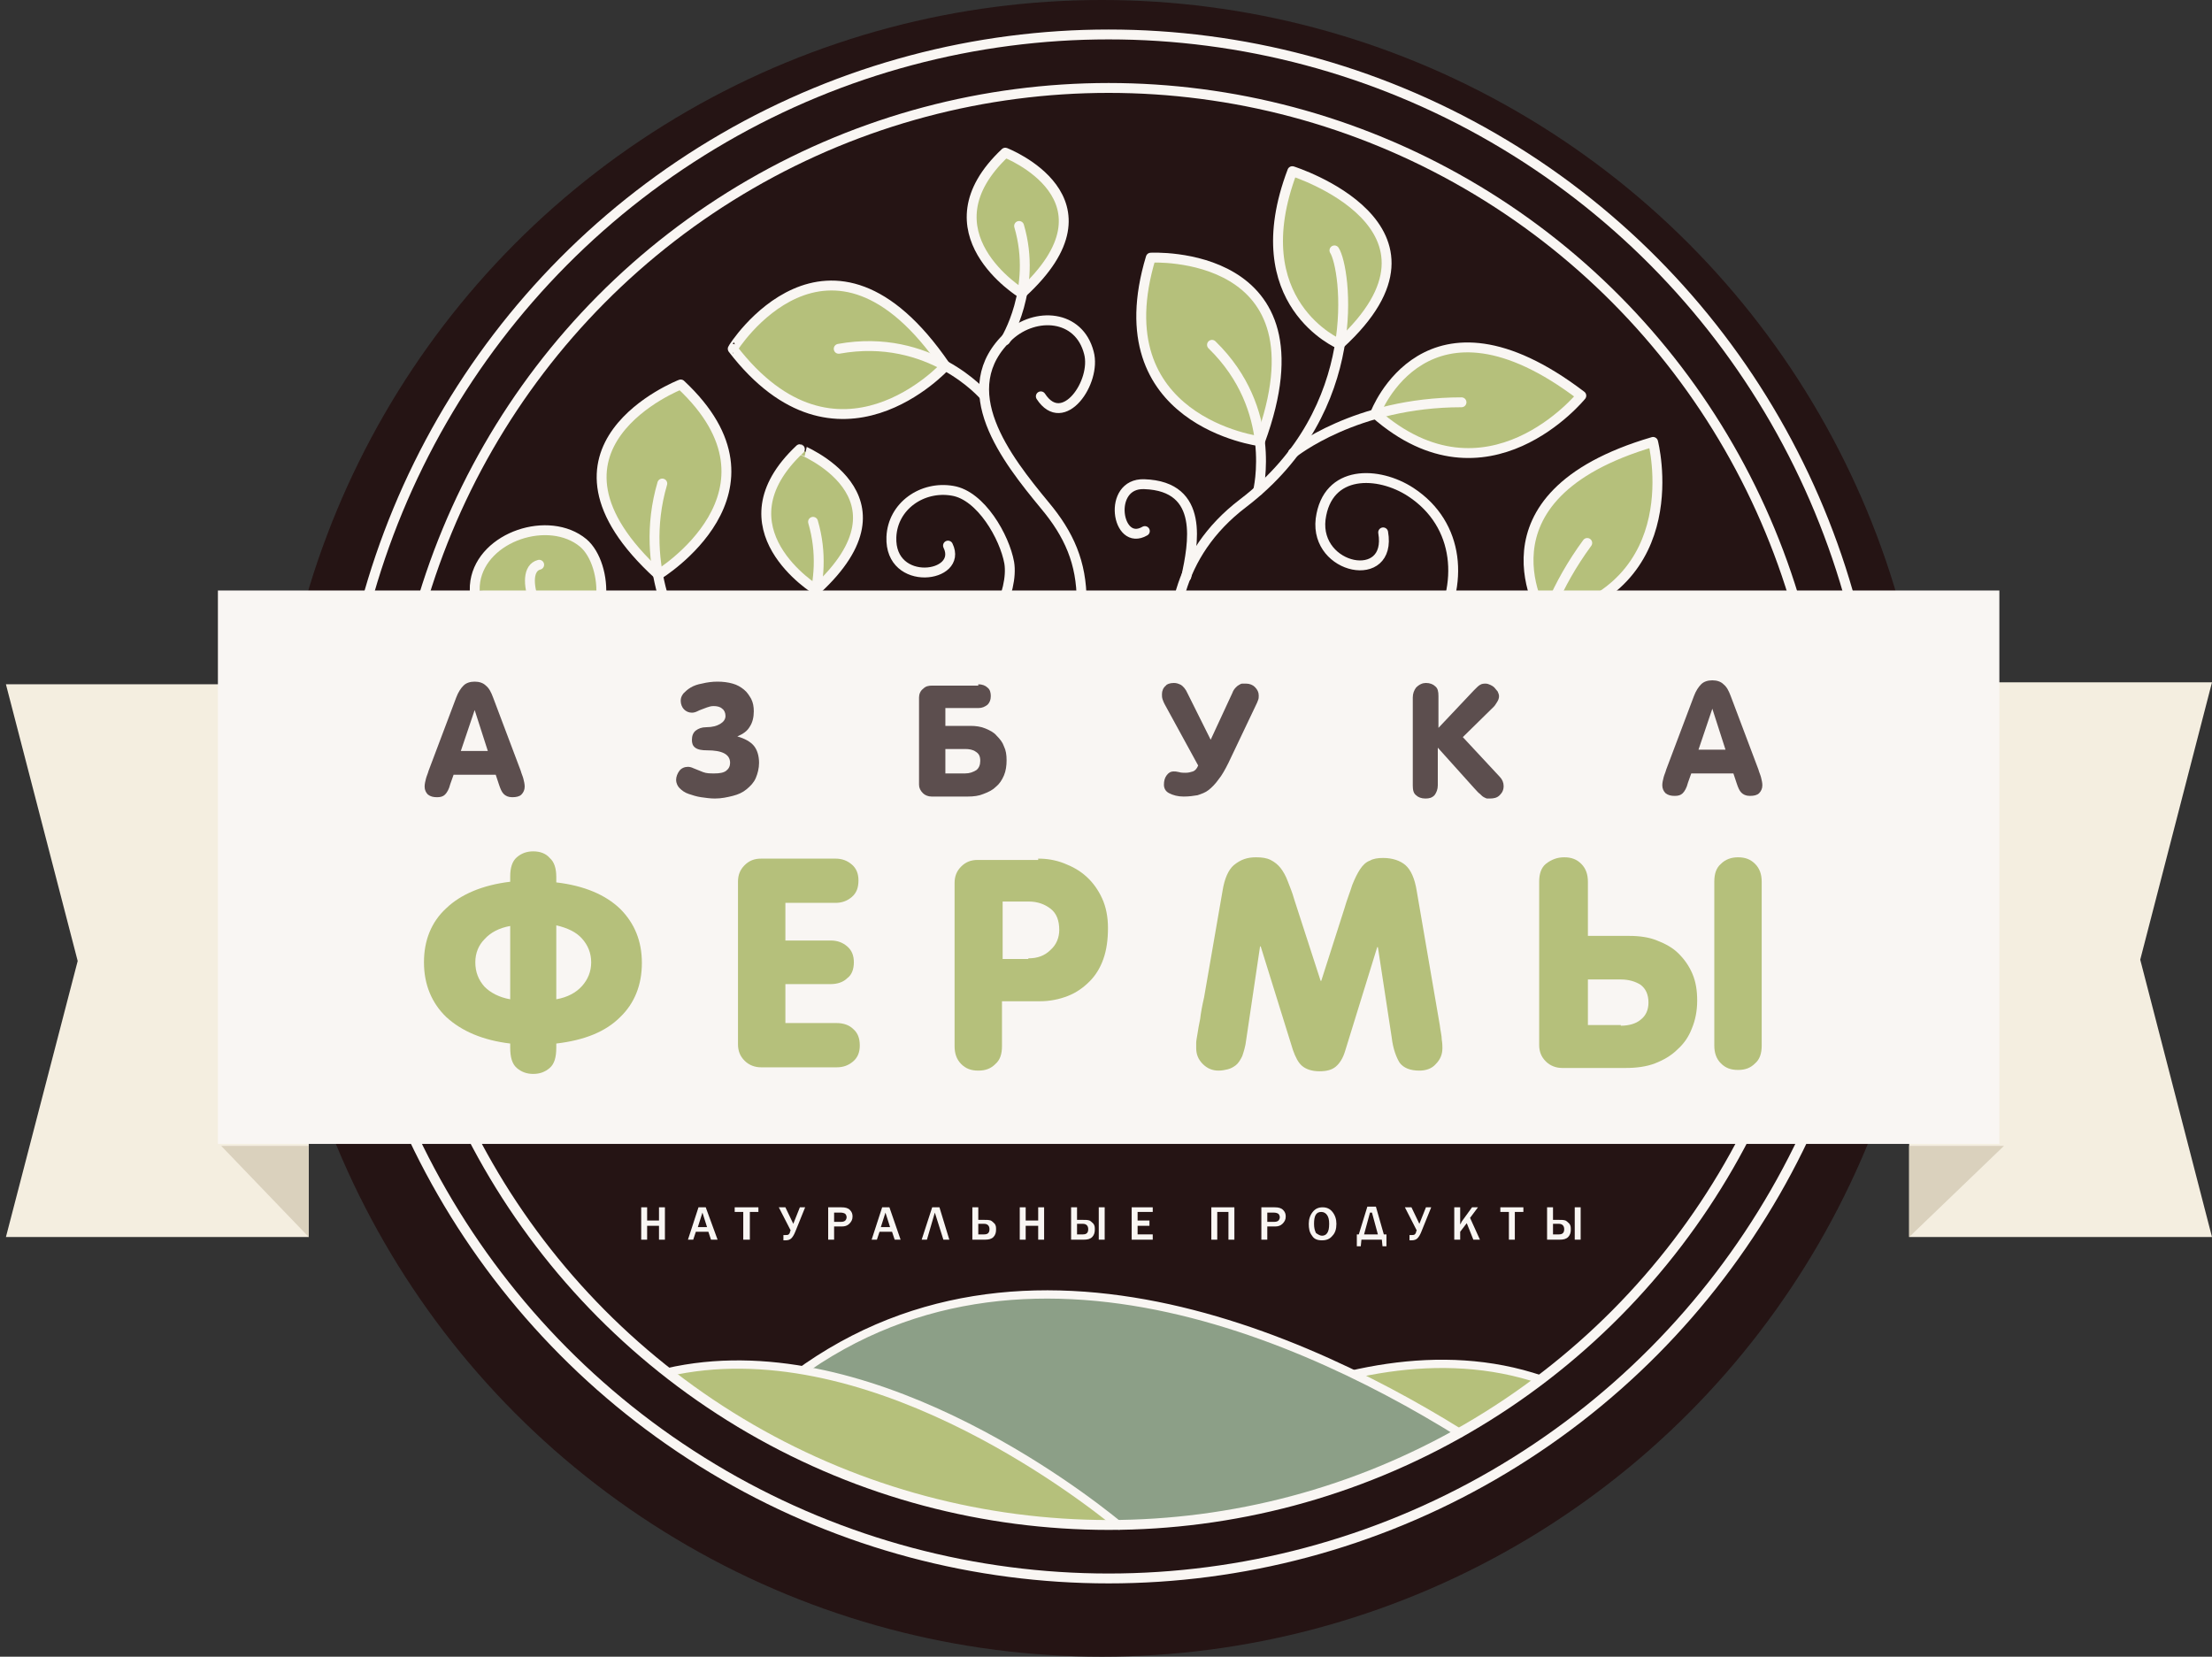 <?xml version="1.0" encoding="UTF-8"?>
<svg width="267px" height="200px" viewBox="0 0 267 200" version="1.1" xmlns="http://www.w3.org/2000/svg" xmlns:xlink="http://www.w3.org/1999/xlink">
    <rect x="0" y="0" width="267" height="200" fill="#333333" stroke="none"/>
    <!-- Generator: Sketch 47 (45396) - http://www.bohemiancoding.com/sketch -->
    <title>logo</title>
    <desc>Created with Sketch.</desc>
    <defs></defs>
    <g id="Page-1" stroke="none" stroke-width="1" fill="none" fill-rule="evenodd">
        <g id="Desktop" transform="translate(-85, -72)">
            <g id="Group-5" transform="translate(85, 72)">
                <g id="ЛОГОТИП_монохром">
                    <g id="logo">
                        <circle id="Oval-2" fill="#251414" cx="133" cy="100" r="100"></circle>
                        <path d="M128.255,183.937 C133.818,179.393 161.63,158.266 186.026,166.557 C171.563,177.559 153.446,184.096 133.897,184.096 C131.99,184.176 130.083,184.096 128.255,183.937 Z" id="Shape" fill="#B5C07B"></path>
                        <path d="M128.255,183.937 C133.818,179.393 161.63,158.266 186.026,166.557" id="Shape" stroke="#F9F6F3" stroke-linecap="round" stroke-linejoin="round"></path>
                        <path d="M176.252,173.015 C154.955,159.78 117.21,143.676 89.397,171.819 C102.429,179.632 117.607,184.176 133.897,184.176 C149.234,184.176 163.696,180.11 176.252,173.015 Z" id="Shape" fill="#8C9F87"></path>
                        <path d="M176.252,173.015 C154.955,159.78 117.21,143.676 89.397,171.819" id="Shape" stroke="#F9F6F3" stroke-linecap="round" stroke-linejoin="round"></path>
                        <path d="M135.089,184.176 C130.242,180.19 104.257,160.179 80.497,165.68 C95.198,177.24 113.713,184.176 133.897,184.176 C134.295,184.176 134.692,184.176 135.089,184.176 Z" id="Shape" fill="#B5C07B"></path>
                        <path d="M135.089,184.176 C130.242,180.19 104.257,160.179 80.497,165.68" id="Shape" stroke="#F9F6F3" stroke-linecap="round" stroke-linejoin="round"></path>
                        <path d="M123.329,35.411 C123.329,35.411 111.171,27.997 121.342,18.43 C121.342,18.43 135.804,24.011 123.329,35.411 Z" id="Shape" fill="#B5C07B"></path>
                        <path d="M123.329,35.411 C123.329,35.411 111.171,27.997 121.342,18.43 C121.342,18.43 135.804,24.011 123.329,35.411 Z" id="Shape" stroke="#F9F6F3" stroke-width="1.193" stroke-linecap="round" stroke-linejoin="round"></path>
                        <path d="M161.71,41.55 C161.71,41.55 149.949,36.607 155.988,20.662 C155.988,20.662 177.205,27.359 161.71,41.55 Z" id="Shape" fill="#B5C07B"></path>
                        <path d="M161.71,41.55 C161.71,41.55 149.949,36.607 155.988,20.662 C155.988,20.662 177.205,27.359 161.71,41.55 Z" id="Shape" stroke="#F9F6F3" stroke-width="1.193" stroke-linecap="round" stroke-linejoin="round"></path>
                        <path d="M152.095,53.269 C152.095,53.269 132.944,50.878 138.904,31.106 C138.904,31.106 160.677,29.91 152.095,53.269 Z" id="Shape" fill="#B5C07B"></path>
                        <path d="M152.095,53.269 C152.095,53.269 132.944,50.878 138.904,31.106 C138.904,31.106 160.677,29.91 152.095,53.269 Z" id="Shape" stroke="#F9F6F3" stroke-width="1.193" stroke-linecap="round" stroke-linejoin="round"></path>
                        <path d="M166.001,49.921 C166.001,49.921 172.12,33.498 190.873,47.768 C190.873,47.768 179.51,61.8 166.001,49.921 Z" id="Shape" fill="#B5C07B"></path>
                        <path d="M166.001,49.921 C166.001,49.921 172.12,33.498 190.873,47.768 C190.873,47.768 179.51,61.8 166.001,49.921 Z" id="Shape" stroke="#F9F6F3" stroke-width="1.193" stroke-linecap="round" stroke-linejoin="round"></path>
                        <path d="M186.503,74.715 C186.503,74.715 176.967,59.966 199.535,53.349 C199.535,53.349 204.064,70.809 186.503,74.715 Z" id="Shape" fill="#B5C07B"></path>
                        <path d="M186.503,74.715 C186.503,74.715 176.967,59.966 199.535,53.349 C199.535,53.349 204.064,70.809 186.503,74.715 Z" id="Shape" stroke="#F9F6F3" stroke-width="1.193" stroke-linecap="round" stroke-linejoin="round"></path>
                        <ellipse id="Oval" stroke="#F9F6F3" stroke-width="1.193" stroke-linecap="round" stroke-linejoin="round" cx="133.818" cy="97.357" rx="86.457" ry="86.74"></ellipse>
                        <ellipse id="Oval" stroke="#F9F6F3" stroke-width="1.193" stroke-linecap="round" stroke-linejoin="round" cx="133.818" cy="97.357" rx="92.894" ry="93.197"></ellipse>
                        <path d="M145.976,94.726 C145.976,94.726 133.818,73.121 150.029,60.763 C164.968,49.363 162.425,32.302 161.074,30.229" id="Shape" stroke="#F9F6F3" stroke-width="1.193" stroke-linecap="round" stroke-linejoin="round"></path>
                        <path d="M151.856,59.249 C151.856,59.249 154.32,49.443 146.294,41.63" id="Shape" stroke="#F9F6F3" stroke-width="1.193" stroke-linecap="round" stroke-linejoin="round"></path>
                        <path d="M114.111,44.181 C114.111,44.181 101.079,58.531 88.444,42.108 C88.364,42.108 100.046,23.612 114.111,44.181 Z" id="Shape" fill="#B5C07B"></path>
                        <path d="M114.111,44.181 C114.111,44.181 101.079,58.531 88.444,42.108 C88.364,42.108 100.046,23.612 114.111,44.181 Z" id="Shape" stroke="#F9F6F3" stroke-width="1.193" stroke-linecap="round" stroke-linejoin="round"></path>
                        <path d="M118.799,47.768 C118.799,47.768 112.283,40.115 101.237,42.108" id="Shape" stroke="#F9F6F3" stroke-width="1.193" stroke-linecap="round" stroke-linejoin="round"></path>
                        <path d="M156.068,54.704 C156.068,54.704 163.617,48.566 176.411,48.566" id="Shape" stroke="#F9F6F3" stroke-width="1.193" stroke-linecap="round" stroke-linejoin="round"></path>
                        <path d="M184.437,85.558 C184.437,85.558 184.039,75.831 191.588,65.547" id="Shape" stroke="#F9F6F3" stroke-width="1.193" stroke-linecap="round" stroke-linejoin="round"></path>
                        <path d="M166.954,64.271 C168.067,70.649 158.69,68.816 159.405,62.677 C160.2,56.618 166.398,56.857 170.292,59.408 C176.252,63.315 176.729,70.649 173.153,76.469 C171.643,78.94 164.253,85.239 161.551,84.122" id="Shape" stroke="#F9F6F3" stroke-width="1.193" stroke-linecap="round" stroke-linejoin="round"></path>
                        <path d="M125.633,81.093 C129.209,80.774 130.56,75.672 130.56,72.563 C130.56,67.939 129.05,64.51 126.11,61.003 C121.501,55.422 114.826,46.971 121.819,40.514 C124.997,37.643 130.242,37.962 131.434,42.586 C132.387,46.094 128.335,51.994 125.633,47.848" id="Shape" stroke="#F9F6F3" stroke-width="1.193" stroke-linecap="round" stroke-linejoin="round"></path>
                        <path d="M143.195,69.613 C143.989,65.786 145.499,58.691 138.109,58.451 C133.579,58.292 134.771,66.105 138.188,64.112" id="Shape" stroke="#F9F6F3" stroke-width="1.193" stroke-linecap="round" stroke-linejoin="round"></path>
                        <polygon id="Shape" fill="#B5C07B" points="57.294 71.287 58.486 67.46 61.505 65.068 65.399 64.032 69.134 64.829 71.756 67.54 72.471 69.932 72.471 72.084"></polygon>
                        <path d="M121.342,41.072 C121.342,41.072 125.236,34.853 123.011,27.279" id="Shape" stroke="#F9F6F3" stroke-width="1.193" stroke-linecap="round" stroke-linejoin="round"></path>
                        <path d="M98.536,71.207 C98.536,71.207 86.378,63.793 96.549,54.226 C96.47,54.226 110.932,59.807 98.536,71.207 Z" id="Shape" fill="#B5C07B"></path>
                        <path d="M98.536,71.207 C98.536,71.207 86.378,63.793 96.549,54.226 C96.47,54.226 110.932,59.807 98.536,71.207 Z" id="Shape" stroke="#F9F6F3" stroke-width="1.193" stroke-linecap="round" stroke-linejoin="round"></path>
                        <path d="M96.47,76.788 C96.47,76.788 100.363,70.569 98.138,62.996" id="Shape" stroke="#F9F6F3" stroke-width="1.193" stroke-linecap="round" stroke-linejoin="round"></path>
                        <path d="M79.464,69.374 C79.464,69.374 95.993,59.328 82.166,46.413 C82.166,46.413 62.618,53.987 79.464,69.374 Z" id="Shape" fill="#B5C07B"></path>
                        <path d="M79.464,69.374 C79.464,69.374 95.993,59.328 82.166,46.413 C82.166,46.413 62.618,53.987 79.464,69.374 Z" id="Shape" stroke="#F9F6F3" stroke-width="1.193" stroke-linecap="round" stroke-linejoin="round"></path>
                        <path d="M82.166,77.027 C82.166,77.027 76.921,68.656 79.941,58.372" id="Shape" stroke="#F9F6F3" stroke-width="1.193" stroke-linecap="round" stroke-linejoin="round"></path>
                        <path d="M115.859,77.824 C119.594,77.585 122.375,71.287 121.819,67.939 C121.263,64.829 118.402,59.807 114.985,59.249 C111.329,58.611 107.754,61.082 107.595,64.829 C107.356,70.968 116.336,69.772 114.429,65.866" id="Shape" stroke="#F9F6F3" stroke-width="1.193" stroke-linecap="round" stroke-linejoin="round"></path>
                        <path d="M70.246,81.093 C65.002,83.246 56.42,76.07 57.373,70.171 C58.247,64.75 66.273,62.119 70.405,65.547 C73.504,68.178 73.743,76.947 68.18,76.628 C65.24,76.469 62.3,68.895 65.081,68.178" id="Shape" stroke="#F9F6F3" stroke-width="1.193" stroke-linecap="round" stroke-linejoin="round"></path>
                        <polygon id="Shape" fill="#F4EEE0" points="230.446 149.337 230.446 82.369 267 82.369 258.338 115.853 267 149.337"></polygon>
                        <polygon id="Shape" fill="#F4EEE0" points="37.269 149.337 37.269 82.608 0.715 82.608 9.377 116.012 0.715 149.337"></polygon>
                        <rect id="Rectangle-path" fill="#F9F6F3" x="26.303" y="71.287" width="215.03" height="66.809"></rect>
                        <polygon id="Shape" fill="#DAD1BD" points="241.889 138.335 230.446 149.337 230.446 138.335"></polygon>
                        <polygon id="Shape" fill="#DAD1BD" points="26.7 138.335 37.269 149.337 37.269 138.335"></polygon>
                        <polygon id="Shape" fill="#F9F6F3" points="80.259 149.656 79.544 149.656 79.544 147.981 78.113 147.981 78.113 149.656 77.398 149.656 77.398 145.749 78.113 145.749 78.113 147.344 79.544 147.344 79.544 145.749 80.259 145.749"></polygon>
                        <path d="M86.616,149.656 L85.821,149.656 L85.504,148.699 L83.994,148.699 L83.676,149.656 L83.04,149.656 L84.312,145.749 L85.186,145.749 L86.616,149.656 L86.616,149.656 Z M85.345,148.141 L84.788,146.387 L84.232,148.141 L85.345,148.141 Z" id="Shape" fill="#F9F6F3"></path>
                        <polygon id="Shape" fill="#F9F6F3" points="90.51 149.656 89.715 149.656 89.715 146.307 88.682 146.307 88.682 145.749 91.543 145.749 91.543 146.307 90.51 146.307"></polygon>
                        <path d="M95.437,148.539 L94.006,145.749 L94.801,145.749 L95.754,147.742 L96.549,145.749 L97.185,145.749 L95.993,148.699 C95.834,149.097 95.675,149.337 95.516,149.496 C95.357,149.656 95.119,149.735 94.801,149.735 L94.562,149.735 L94.562,149.097 L94.801,149.097 C94.96,149.097 95.119,149.097 95.198,149.018 C95.278,148.938 95.357,148.858 95.357,148.699 L95.437,148.539 Z" id="Shape" fill="#F9F6F3"></path>
                        <path d="M100.681,149.656 L99.966,149.656 L99.966,145.749 L101.555,145.749 C102.032,145.749 102.35,145.829 102.588,146.068 C102.827,146.307 102.906,146.546 102.906,146.865 C102.906,147.264 102.747,147.503 102.509,147.742 C102.271,147.981 101.953,148.061 101.635,148.061 L100.681,148.061 L100.681,149.656 L100.681,149.656 Z M100.681,147.503 L101.555,147.503 C101.794,147.503 101.953,147.423 102.032,147.344 C102.112,147.264 102.191,147.104 102.191,146.945 C102.191,146.785 102.112,146.626 102.032,146.546 C101.953,146.467 101.714,146.387 101.476,146.387 L100.681,146.387 L100.681,147.503 Z" id="Shape" fill="#F9F6F3"></path>
                        <path d="M108.707,149.656 L107.992,149.656 L107.674,148.699 L106.164,148.699 L105.846,149.656 L105.211,149.656 L106.482,145.749 L107.356,145.749 L108.707,149.656 L108.707,149.656 Z M107.436,148.141 L106.879,146.387 L106.323,148.141 L107.436,148.141 Z" id="Shape" fill="#F9F6F3"></path>
                        <polygon id="Shape" fill="#F9F6F3" points="111.886 149.656 111.25 149.656 112.521 145.749 113.396 145.749 114.588 149.656 113.872 149.656 112.839 146.387 112.839 146.387"></polygon>
                        <path d="M117.369,149.656 L117.369,145.749 L118.084,145.749 L118.084,147.264 L118.72,147.264 C119.117,147.264 119.355,147.264 119.594,147.344 C119.753,147.423 119.912,147.583 120.071,147.742 C120.229,147.981 120.229,148.141 120.229,148.46 C120.229,148.779 120.15,149.097 119.912,149.337 C119.673,149.576 119.355,149.656 118.879,149.656 L117.369,149.656 L117.369,149.656 Z M118.084,149.018 L118.799,149.018 C119.276,149.018 119.435,148.779 119.435,148.38 C119.435,147.981 119.196,147.742 118.799,147.742 L118.084,147.742 L118.084,149.018 Z" id="Shape" fill="#F9F6F3"></path>
                        <polygon id="Shape" fill="#F9F6F3" points="126.03 149.656 125.315 149.656 125.315 147.981 123.805 147.981 123.805 149.656 123.09 149.656 123.09 145.749 123.805 145.749 123.805 147.344 125.315 147.344 125.315 145.749 126.03 145.749"></polygon>
                        <path d="M132.626,149.656 L132.626,145.749 L133.341,145.749 L133.341,149.656 L132.626,149.656 L132.626,149.656 Z M129.288,149.656 L129.288,145.749 L130.004,145.749 L130.004,147.264 L130.639,147.264 C131.037,147.264 131.275,147.264 131.513,147.344 C131.672,147.423 131.831,147.583 131.99,147.742 C132.149,147.981 132.149,148.141 132.149,148.46 C132.149,148.779 132.07,149.097 131.831,149.337 C131.593,149.576 131.275,149.656 130.798,149.656 L129.288,149.656 L129.288,149.656 Z M130.004,149.018 L130.719,149.018 C131.196,149.018 131.354,148.779 131.354,148.38 C131.354,147.981 131.116,147.742 130.719,147.742 L130.004,147.742 L130.004,149.018 Z" id="Shape" fill="#F9F6F3"></path>
                        <polygon id="Shape" fill="#F9F6F3" points="139.142 149.656 136.599 149.656 136.599 145.749 139.142 145.749 139.142 146.307 137.314 146.307 137.314 147.344 138.745 147.344 138.745 147.981 137.314 147.981 137.314 149.018 139.142 149.018"></polygon>
                        <polygon id="Shape" fill="#F9F6F3" points="146.214 149.656 146.214 145.749 148.996 145.749 148.996 149.656 148.28 149.656 148.28 146.307 146.929 146.307 146.929 149.656"></polygon>
                        <path d="M152.969,149.656 L152.254,149.656 L152.254,145.749 L153.843,145.749 C154.32,145.749 154.637,145.829 154.876,146.068 C155.114,146.307 155.194,146.546 155.194,146.865 C155.194,147.264 155.035,147.503 154.796,147.742 C154.558,147.981 154.24,148.061 153.922,148.061 L152.969,148.061 L152.969,149.656 L152.969,149.656 Z M152.969,147.503 L153.843,147.503 C154.081,147.503 154.24,147.423 154.32,147.344 C154.399,147.264 154.479,147.104 154.479,146.945 C154.479,146.785 154.399,146.626 154.32,146.546 C154.24,146.467 154.002,146.387 153.763,146.387 L152.969,146.387 L152.969,147.503 Z" id="Shape" fill="#F9F6F3"></path>
                        <path d="M159.564,149.735 C159.008,149.735 158.611,149.576 158.372,149.177 C158.054,148.779 157.975,148.3 157.975,147.742 C157.975,147.184 158.134,146.706 158.452,146.307 C158.77,145.908 159.167,145.749 159.644,145.749 C160.121,145.749 160.518,145.908 160.836,146.307 C161.154,146.706 161.312,147.184 161.312,147.742 C161.312,148.38 161.154,148.858 160.836,149.177 C160.518,149.576 160.121,149.735 159.564,149.735 L159.564,149.735 Z M159.564,149.177 C159.803,149.177 160.041,149.097 160.2,148.858 C160.359,148.619 160.438,148.3 160.438,147.742 C160.438,147.264 160.359,146.945 160.2,146.706 C160.041,146.467 159.803,146.307 159.485,146.307 C158.849,146.307 158.611,146.785 158.611,147.742 C158.611,148.22 158.69,148.539 158.849,148.858 C159.088,149.018 159.326,149.177 159.564,149.177 Z" id="Shape" fill="#F9F6F3"></path>
                        <path d="M164.014,149.018 L165.047,145.669 L166.08,145.669 L167.034,149.018 L167.352,149.018 L167.352,150.453 L166.875,150.453 L166.796,149.656 L164.332,149.656 L164.253,150.453 L163.776,150.453 L163.776,149.018 L164.014,149.018 L164.014,149.018 Z M164.65,149.018 L166.319,149.018 L165.604,146.387 L165.365,146.387 L164.65,149.018 Z" id="Shape" fill="#F9F6F3"></path>
                        <path d="M171.007,148.539 L169.577,145.749 L170.371,145.749 L171.325,147.742 L172.12,145.749 L172.755,145.749 L171.563,148.699 C171.404,149.097 171.246,149.337 171.087,149.496 C170.928,149.656 170.689,149.735 170.371,149.735 L170.133,149.735 L170.133,149.097 L170.371,149.097 C170.53,149.097 170.689,149.097 170.769,149.018 C170.848,148.938 170.928,148.858 170.928,148.699 L171.007,148.539 Z" id="Shape" fill="#F9F6F3"></path>
                        <path d="M178.636,149.656 L177.841,149.656 L177.046,147.662 L176.252,148.699 L176.252,149.656 L175.537,149.656 L175.537,145.749 L176.252,145.749 L176.252,147.822 C176.331,147.662 176.411,147.583 176.411,147.503 L177.682,145.749 L178.397,145.749 L177.444,147.025 L178.636,149.656 Z" id="Shape" fill="#F9F6F3"></path>
                        <polygon id="Shape" fill="#F9F6F3" points="182.847 149.656 182.132 149.656 182.132 146.307 181.099 146.307 181.099 145.749 183.88 145.749 183.88 146.307 182.847 146.307"></polygon>
                        <path d="M190.079,149.656 L190.079,145.749 L190.794,145.749 L190.794,149.656 L190.079,149.656 L190.079,149.656 Z M186.741,149.656 L186.741,145.749 L187.456,145.749 L187.456,147.264 L188.092,147.264 C188.489,147.264 188.728,147.264 188.966,147.344 C189.125,147.423 189.284,147.583 189.443,147.742 C189.602,147.981 189.602,148.141 189.602,148.46 C189.602,148.779 189.522,149.097 189.284,149.337 C189.046,149.576 188.728,149.656 188.251,149.656 L186.741,149.656 L186.741,149.656 Z M187.456,149.018 L188.171,149.018 C188.648,149.018 188.807,148.779 188.807,148.38 C188.807,147.981 188.569,147.742 188.171,147.742 L187.456,147.742 L187.456,149.018 Z" id="Shape" fill="#F9F6F3"></path>
                        <path d="M55.625,90.66 L58.883,90.66 L57.294,85.717 L57.294,85.717 L55.625,90.66 L55.625,90.66 Z M57.294,82.289 C57.85,82.289 58.327,82.448 58.645,82.767 C59.042,83.086 59.28,83.564 59.519,84.202 L62.856,93.052 C62.936,93.37 63.095,93.689 63.174,94.008 C63.254,94.327 63.333,94.646 63.333,94.965 C63.333,95.364 63.174,95.682 62.936,95.922 C62.697,96.161 62.3,96.241 61.823,96.241 C61.346,96.241 61.029,96.081 60.79,95.842 C60.552,95.603 60.393,95.204 60.234,94.726 L59.837,93.53 L54.751,93.53 L54.354,94.646 C54.195,95.284 53.956,95.682 53.718,95.922 C53.479,96.161 53.162,96.241 52.764,96.241 C52.288,96.241 51.97,96.161 51.652,95.922 C51.413,95.682 51.254,95.364 51.254,94.965 C51.254,94.646 51.334,94.327 51.413,94.008 C51.493,93.689 51.652,93.37 51.731,93.052 L55.069,84.202 C55.307,83.564 55.625,83.086 55.943,82.767 C56.261,82.448 56.737,82.289 57.294,82.289 Z" id="Shape" fill="#5C4E4E"></path>
                        <path d="M86.616,82.289 C87.252,82.289 87.888,82.369 88.444,82.528 C89,82.687 89.397,82.927 89.795,83.246 C90.192,83.564 90.43,83.963 90.669,84.362 C90.907,84.84 90.987,85.318 90.987,85.876 C90.987,86.594 90.828,87.232 90.51,87.71 C90.192,88.268 89.715,88.587 89,88.906 C89.874,89.145 90.589,89.544 90.987,90.022 C91.384,90.5 91.622,91.218 91.622,92.095 C91.622,92.733 91.463,93.37 91.225,93.929 C90.987,94.487 90.589,94.885 90.112,95.284 C89.636,95.682 89.079,95.922 88.444,96.081 C87.808,96.241 87.093,96.4 86.298,96.4 C85.742,96.4 85.186,96.32 84.629,96.241 C84.073,96.161 83.596,96.001 83.12,95.842 C82.643,95.682 82.325,95.443 82.007,95.124 C81.769,94.885 81.61,94.487 81.61,94.168 C81.61,93.769 81.769,93.37 82.007,93.052 C82.246,92.733 82.643,92.573 83.04,92.573 C83.279,92.573 83.517,92.653 83.676,92.733 C84.073,92.892 84.471,93.052 84.868,93.211 C85.265,93.37 85.742,93.37 86.219,93.37 C86.854,93.37 87.331,93.291 87.649,93.052 C87.967,92.812 88.126,92.493 88.126,92.095 C88.126,91.058 87.172,90.58 85.345,90.58 C84.709,90.58 84.232,90.5 83.914,90.261 C83.596,90.022 83.517,89.703 83.517,89.305 C83.517,88.826 83.676,88.428 83.994,88.188 C84.312,87.949 84.709,87.79 85.265,87.79 C85.98,87.79 86.537,87.63 86.934,87.391 C87.331,87.152 87.57,86.833 87.57,86.434 C87.57,86.036 87.411,85.717 87.172,85.558 C86.934,85.318 86.537,85.239 86.139,85.239 C85.821,85.239 85.583,85.318 85.345,85.398 C85.106,85.478 84.947,85.558 84.709,85.637 C84.471,85.717 84.312,85.797 84.153,85.876 C83.994,85.956 83.755,86.036 83.517,86.036 C83.12,86.036 82.802,85.876 82.563,85.637 C82.325,85.398 82.166,84.999 82.166,84.601 C82.166,84.282 82.246,84.043 82.484,83.724 C82.722,83.485 82.961,83.246 83.358,83.006 C83.755,82.767 84.232,82.608 84.709,82.528 C85.345,82.369 85.98,82.289 86.616,82.289 Z" id="Shape" fill="#5C4E4E"></path>
                        <path d="M118.084,82.608 C118.561,82.608 118.958,82.767 119.196,83.006 C119.514,83.246 119.594,83.644 119.594,84.043 C119.594,84.521 119.435,84.84 119.196,85.079 C118.879,85.318 118.561,85.478 118.084,85.478 L114.111,85.478 L114.111,87.63 L117.13,87.63 C117.766,87.63 118.402,87.71 118.958,87.949 C119.514,88.188 119.991,88.428 120.309,88.826 C120.706,89.225 121.024,89.623 121.183,90.102 C121.421,90.58 121.501,91.138 121.501,91.776 C121.501,92.414 121.421,93.052 121.183,93.61 C120.945,94.168 120.627,94.646 120.229,94.965 C119.832,95.364 119.355,95.603 118.72,95.842 C118.163,96.081 117.528,96.161 116.812,96.161 L112.442,96.161 C112.045,96.161 111.647,96.001 111.409,95.762 C111.091,95.443 110.932,95.124 110.932,94.726 L110.932,84.202 C110.932,83.804 111.091,83.405 111.409,83.166 C111.727,82.847 112.045,82.767 112.521,82.767 L118.084,82.767 L118.084,82.608 Z M116.495,93.37 C117.051,93.37 117.448,93.211 117.846,92.972 C118.163,92.733 118.322,92.334 118.322,91.856 C118.322,91.298 118.163,90.979 117.766,90.74 C117.448,90.5 116.971,90.421 116.495,90.421 L114.111,90.421 L114.111,93.37 L116.495,93.37 L116.495,93.37 Z" id="Shape" fill="#5C4E4E"></path>
                        <path d="M141.685,82.448 C142.003,82.448 142.241,82.528 142.559,82.687 C142.797,82.847 143.115,83.166 143.354,83.724 L146.135,89.305 L148.757,83.644 C148.837,83.405 148.996,83.166 149.154,83.006 C149.313,82.847 149.393,82.767 149.552,82.687 C149.711,82.608 149.79,82.528 149.949,82.528 C150.108,82.528 150.267,82.528 150.426,82.528 C150.823,82.528 151.221,82.687 151.459,82.927 C151.777,83.246 151.936,83.564 151.936,83.963 C151.936,84.122 151.936,84.362 151.856,84.521 C151.777,84.76 151.697,84.92 151.618,85.079 L148.28,92.095 C147.883,92.892 147.486,93.61 147.088,94.088 C146.691,94.646 146.294,95.045 145.896,95.364 C145.499,95.682 145.022,95.842 144.546,96.001 C144.069,96.081 143.512,96.161 142.877,96.161 C142.162,96.161 141.605,96.001 141.129,95.762 C140.652,95.523 140.493,95.124 140.493,94.726 C140.493,94.327 140.572,93.929 140.811,93.61 C141.049,93.291 141.287,93.131 141.685,93.131 C141.844,93.131 142.003,93.131 142.321,93.211 C142.559,93.291 142.877,93.291 143.115,93.291 C143.433,93.291 143.751,93.211 143.989,93.131 C144.228,93.052 144.466,92.812 144.625,92.414 L140.572,84.999 C140.493,84.84 140.413,84.681 140.334,84.441 C140.254,84.202 140.254,84.043 140.254,83.804 C140.254,83.405 140.413,83.006 140.731,82.767 C140.811,82.608 141.208,82.448 141.685,82.448 Z" id="Shape" fill="#5C4E4E"></path>
                        <path d="M172.12,82.448 C172.596,82.448 172.994,82.608 173.232,82.847 C173.55,83.086 173.629,83.485 173.629,84.043 L173.629,87.87 L177.921,83.325 C178.238,83.006 178.477,82.767 178.636,82.687 C178.874,82.528 179.113,82.528 179.351,82.528 C179.51,82.528 179.748,82.608 179.907,82.687 C180.066,82.767 180.225,82.847 180.384,83.006 C180.543,83.166 180.622,83.325 180.781,83.485 C180.861,83.644 180.94,83.883 180.94,84.043 C180.94,84.282 180.861,84.521 180.702,84.76 C180.543,84.999 180.463,85.159 180.304,85.318 L176.57,88.986 L181.02,93.769 C181.338,94.088 181.496,94.487 181.496,94.885 C181.496,95.364 181.338,95.682 181.02,96.001 C180.702,96.32 180.304,96.4 179.828,96.4 C179.748,96.4 179.589,96.4 179.51,96.4 C179.43,96.4 179.271,96.32 179.113,96.241 C178.954,96.161 178.795,96.001 178.636,95.842 C178.397,95.682 178.238,95.443 177.921,95.124 L173.55,90.261 L173.55,94.805 C173.55,95.284 173.391,95.682 173.153,96.001 C172.835,96.32 172.517,96.4 172.04,96.4 C171.563,96.4 171.166,96.241 170.928,96.001 C170.61,95.762 170.53,95.364 170.53,94.805 L170.53,84.202 C170.53,83.724 170.689,83.325 170.928,83.006 C171.325,82.608 171.722,82.448 172.12,82.448 Z" id="Shape" fill="#5C4E4E"></path>
                        <path d="M205.018,90.5 L208.276,90.5 L206.687,85.558 L206.687,85.558 L205.018,90.5 L205.018,90.5 Z M206.687,82.129 C207.243,82.129 207.72,82.289 208.037,82.608 C208.435,82.927 208.673,83.405 208.912,84.043 L212.249,92.892 C212.329,93.211 212.488,93.53 212.567,93.849 C212.646,94.168 212.726,94.487 212.726,94.805 C212.726,95.204 212.567,95.523 212.329,95.762 C212.09,96.001 211.693,96.081 211.216,96.081 C210.739,96.081 210.421,95.922 210.183,95.682 C209.945,95.443 209.786,95.045 209.627,94.566 L209.229,93.37 L204.144,93.37 L203.746,94.487 C203.588,95.124 203.349,95.523 203.111,95.762 C202.872,96.001 202.554,96.081 202.157,96.081 C201.68,96.081 201.363,96.001 201.045,95.762 C200.806,95.523 200.647,95.204 200.647,94.805 C200.647,94.487 200.727,94.168 200.806,93.849 C200.886,93.53 201.045,93.211 201.124,92.892 L204.462,84.043 C204.7,83.405 205.018,82.927 205.336,82.608 C205.654,82.289 206.13,82.129 206.687,82.129 Z" id="Shape" fill="#5C4E4E"></path>
                        <path d="M64.366,102.778 C65.161,102.778 65.876,103.017 66.353,103.575 C66.909,104.053 67.147,104.851 67.147,105.887 L67.147,106.525 C70.564,106.924 73.107,108.04 74.855,109.714 C76.604,111.468 77.478,113.62 77.478,116.251 C77.478,118.882 76.604,121.114 74.855,122.789 C73.107,124.542 70.564,125.579 67.147,125.978 L67.147,126.456 C67.147,127.652 66.909,128.449 66.353,128.927 C65.796,129.406 65.161,129.645 64.366,129.645 C63.571,129.645 62.936,129.406 62.379,128.927 C61.823,128.449 61.585,127.652 61.585,126.456 L61.585,125.978 C58.247,125.579 55.704,124.463 53.877,122.789 C52.129,121.114 51.175,118.882 51.175,116.171 C51.175,113.541 52.049,111.308 53.877,109.634 C55.625,107.96 58.247,106.844 61.585,106.445 L61.585,105.807 C61.585,104.771 61.823,103.974 62.379,103.495 C62.936,103.017 63.571,102.778 64.366,102.778 L64.366,102.778 Z M57.373,116.171 C57.373,117.367 57.771,118.324 58.486,119.121 C59.201,119.839 60.234,120.397 61.585,120.636 L61.585,111.787 C60.234,112.026 59.201,112.584 58.486,113.381 C57.771,114.099 57.373,115.055 57.373,116.171 L57.373,116.171 Z M67.147,120.636 C68.498,120.397 69.531,119.839 70.246,119.042 C70.962,118.244 71.359,117.288 71.359,116.171 C71.359,115.055 70.962,114.099 70.246,113.301 C69.531,112.504 68.498,112.026 67.147,111.707 L67.147,120.636 Z" id="Shape" fill="#B5C07B"></path>
                        <path d="M100.84,103.655 C101.635,103.655 102.271,103.894 102.827,104.372 C103.383,104.851 103.621,105.488 103.621,106.286 C103.621,107.163 103.383,107.8 102.827,108.279 C102.271,108.757 101.635,108.996 100.84,108.996 L94.801,108.996 L94.801,113.541 L100.284,113.541 C101.079,113.541 101.714,113.78 102.271,114.258 C102.827,114.736 103.065,115.374 103.065,116.171 C103.065,116.969 102.827,117.686 102.271,118.085 C101.794,118.563 101.079,118.802 100.284,118.802 L94.801,118.802 L94.801,123.506 L100.999,123.506 C101.794,123.506 102.509,123.745 102.986,124.224 C103.542,124.702 103.78,125.34 103.78,126.217 C103.78,127.014 103.542,127.652 102.986,128.13 C102.429,128.608 101.794,128.848 100.999,128.848 L91.861,128.848 C91.146,128.848 90.43,128.608 89.874,128.05 C89.318,127.492 89.079,126.854 89.079,126.057 L89.079,106.445 C89.079,105.648 89.318,105.01 89.874,104.452 C90.43,103.894 91.066,103.655 91.861,103.655 L100.84,103.655 L100.84,103.655 Z" id="Shape" fill="#B5C07B"></path>
                        <path d="M125.315,103.655 C126.348,103.655 127.381,103.814 128.414,104.213 C129.447,104.612 130.321,105.09 131.116,105.807 C131.911,106.525 132.546,107.402 133.023,108.438 C133.5,109.475 133.738,110.671 133.738,112.026 C133.738,113.381 133.579,114.657 133.182,115.773 C132.785,116.889 132.229,117.766 131.513,118.483 C130.798,119.201 129.924,119.839 128.891,120.237 C127.858,120.636 126.746,120.875 125.474,120.875 L120.945,120.875 L120.945,126.296 C120.945,127.253 120.706,127.971 120.15,128.449 C119.594,129.007 118.958,129.246 118.084,129.246 C117.21,129.246 116.574,129.007 116.018,128.449 C115.462,127.891 115.223,127.173 115.223,126.296 L115.223,106.605 C115.223,105.807 115.462,105.17 116.018,104.612 C116.574,104.053 117.21,103.814 118.004,103.814 L125.315,103.814 L125.315,103.655 Z M124.123,115.693 C125.236,115.693 126.11,115.374 126.825,114.657 C127.54,114.019 127.858,113.142 127.858,112.265 C127.858,111.149 127.54,110.272 126.825,109.714 C126.11,109.156 125.236,108.837 124.203,108.837 L121.024,108.837 L121.024,115.773 L124.123,115.773 L124.123,115.693 Z" id="Shape" fill="#B5C07B"></path>
                        <path d="M151.618,103.495 C152.333,103.495 152.889,103.575 153.366,103.814 C153.843,104.053 154.24,104.372 154.558,104.771 C154.876,105.17 155.194,105.728 155.432,106.365 C155.671,107.003 155.988,107.721 156.227,108.598 L159.405,118.404 L159.485,118.404 L162.266,109.714 C162.584,108.598 162.981,107.641 163.22,106.844 C163.537,106.047 163.855,105.409 164.173,104.93 C164.491,104.452 164.888,104.053 165.365,103.894 C165.762,103.655 166.319,103.575 166.954,103.575 C168.067,103.575 169.021,103.894 169.656,104.452 C170.292,105.01 170.769,106.047 171.007,107.561 L173.788,123.745 C173.868,124.463 174.027,125.021 174.027,125.499 C174.106,125.978 174.106,126.296 174.106,126.536 C174.106,127.253 173.868,127.891 173.312,128.449 C172.835,129.007 172.12,129.246 171.325,129.246 C170.213,129.246 169.418,128.927 168.941,128.29 C168.544,127.652 168.146,126.615 167.988,125.26 L166.319,114.338 L166.239,114.338 L162.346,126.934 C162.107,127.731 161.71,128.369 161.233,128.768 C160.756,129.166 160.121,129.326 159.246,129.326 C158.372,129.326 157.657,129.087 157.18,128.688 C156.704,128.29 156.386,127.652 156.068,126.775 L152.174,114.258 L152.095,114.258 L150.426,125.499 C150.346,126.296 150.108,127.014 149.949,127.492 C149.711,127.971 149.472,128.369 149.154,128.608 C148.837,128.848 148.519,129.007 148.201,129.087 C147.883,129.166 147.486,129.246 147.088,129.246 C146.373,129.246 145.738,129.007 145.181,128.449 C144.625,127.891 144.387,127.253 144.387,126.536 C144.387,126.376 144.387,126.217 144.387,125.898 C144.387,125.659 144.466,125.26 144.546,124.782 C144.625,124.303 144.704,123.745 144.863,123.028 C144.943,122.31 145.102,121.433 145.34,120.397 L147.565,107.561 C147.804,106.047 148.28,105.01 148.916,104.452 C149.79,103.735 150.585,103.495 151.618,103.495 Z" id="Shape" fill="#B5C07B"></path>
                        <path d="M188.807,103.495 C189.681,103.495 190.317,103.735 190.873,104.293 C191.429,104.851 191.668,105.568 191.668,106.445 L191.668,112.983 L196.674,112.983 C197.866,112.983 199.058,113.142 200.012,113.541 C201.045,113.939 201.919,114.418 202.634,115.135 C203.349,115.853 203.905,116.65 204.303,117.607 C204.7,118.563 204.859,119.6 204.859,120.795 C204.859,122.071 204.621,123.187 204.223,124.144 C203.826,125.18 203.27,125.978 202.475,126.695 C201.76,127.413 200.806,127.971 199.773,128.369 C198.74,128.768 197.548,128.927 196.197,128.927 L188.569,128.927 C187.854,128.927 187.138,128.688 186.582,128.13 C186.026,127.572 185.787,126.934 185.787,126.137 L185.787,106.445 C185.787,105.488 186.026,104.771 186.582,104.293 C187.297,103.735 188.012,103.495 188.807,103.495 L188.807,103.495 Z M209.786,103.495 C210.66,103.495 211.296,103.735 211.852,104.293 C212.408,104.851 212.646,105.568 212.646,106.445 L212.646,126.217 C212.646,127.173 212.408,127.891 211.852,128.369 C211.296,128.927 210.66,129.166 209.786,129.166 C208.912,129.166 208.276,128.927 207.72,128.369 C207.163,127.811 206.925,127.094 206.925,126.217 L206.925,106.445 C206.925,105.488 207.163,104.771 207.72,104.293 C208.276,103.735 208.991,103.495 209.786,103.495 L209.786,103.495 Z M195.641,123.825 C196.595,123.825 197.469,123.586 198.025,123.107 C198.661,122.629 198.979,121.912 198.979,121.035 C198.979,120.078 198.661,119.36 198.025,118.882 C197.389,118.483 196.595,118.244 195.641,118.244 L191.668,118.244 L191.668,123.745 L195.641,123.745 L195.641,123.825 Z" id="Shape" fill="#B5C07B"></path>
                    </g>
                </g>
            </g>
        </g>
    </g>
</svg>